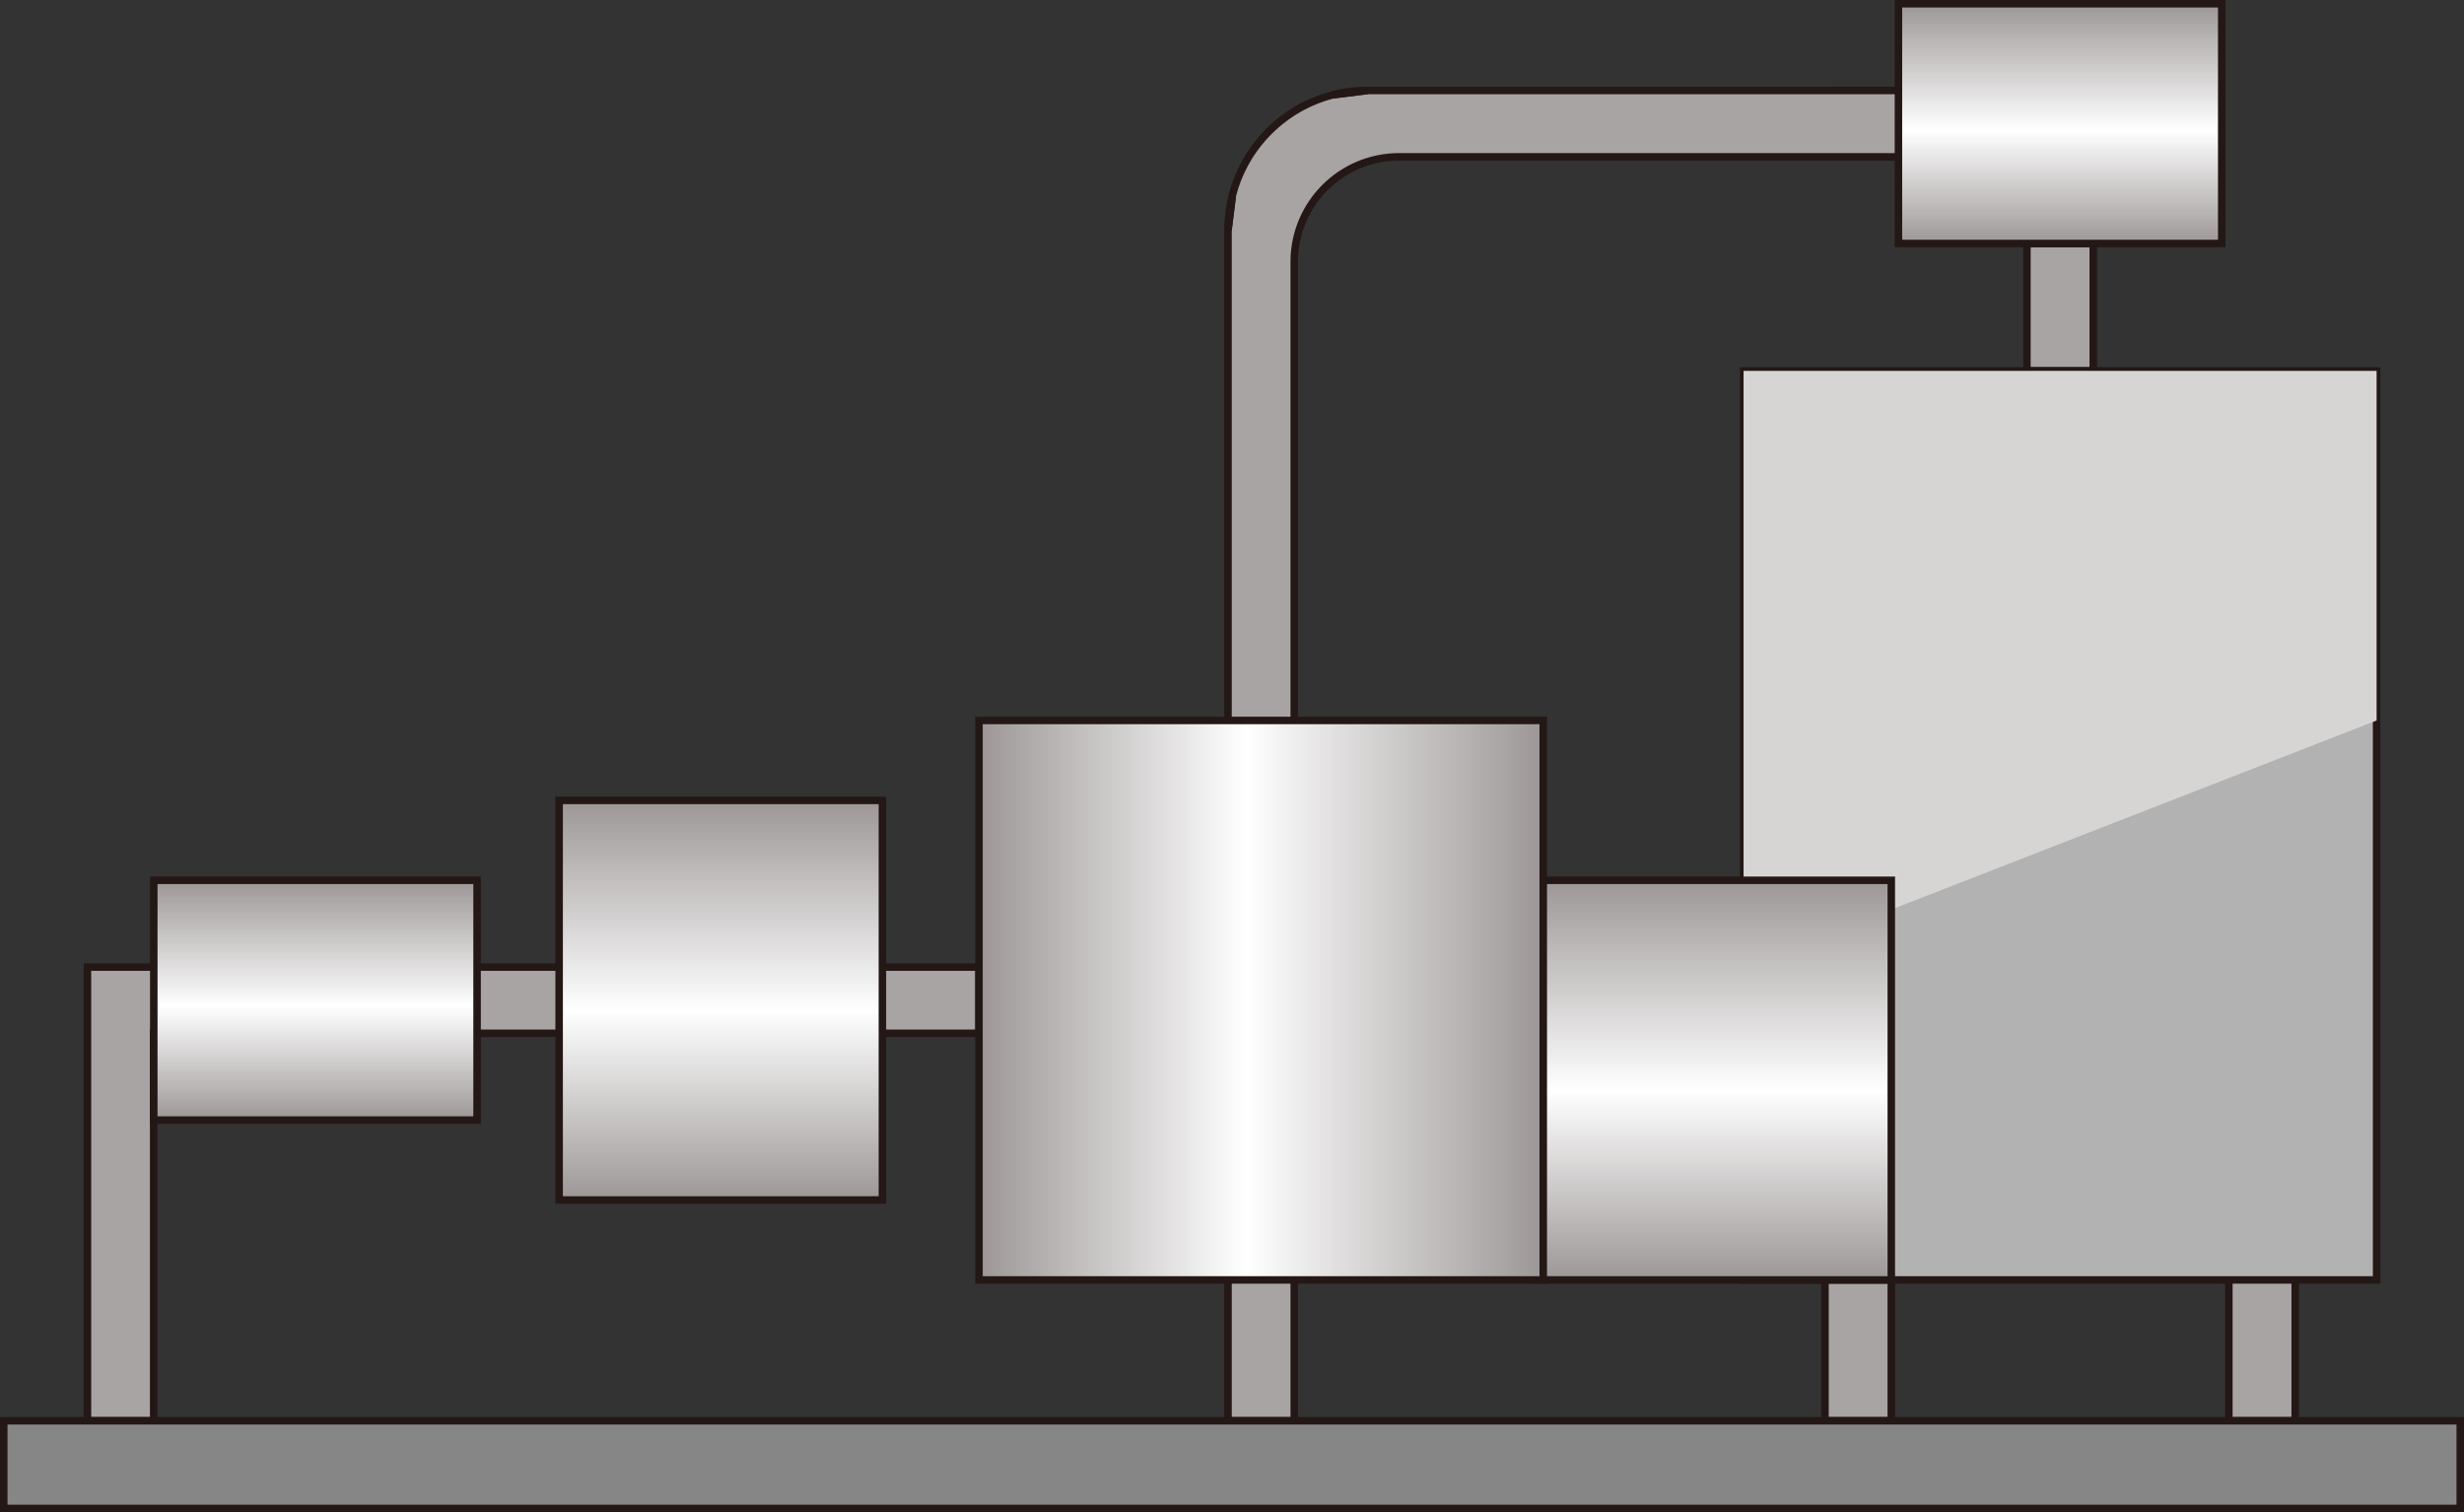 <?xml version="1.0" encoding="UTF-8" standalone="no"?>
<svg
   xmlns:dc="http://purl.org/dc/elements/1.1/"
   xmlns:cc="http://creativecommons.org/ns#"
   xmlns:rdf="http://www.w3.org/1999/02/22-rdf-syntax-ns#"
   xmlns:svg="http://www.w3.org/2000/svg"
   xmlns="http://www.w3.org/2000/svg"
   xmlns:sodipodi="http://sodipodi.sourceforge.net/DTD/sodipodi-0.dtd"
   xmlns:inkscape="http://www.inkscape.org/namespaces/inkscape"
   version="1.1"
   id="图层_1"
   x="0px"
   y="0px"
   width="164.444px"
   height="100.917px"
   viewBox="366.403 99.243 164.444 100.917"
   enable-background="new 366.403 99.243 164.444 100.917"
   xml:space="preserve"
   sodipodi:docname="电线与电缆-03.svg"><rect x="366.403" y="99.243" width="164.444" height="100.917" fill="#333333" stroke="none"/><defs
   id="defs76" /><sodipodi:namedview
   pagecolor="#ffffff"
   bordercolor="#666666"
   borderopacity="1"
   objecttolerance="10"
   gridtolerance="10"
   guidetolerance="10"
   inkscape:pageopacity="0"
   inkscape:pageshadow="2"
   inkscape:window-width="640"
   inkscape:window-height="480"
   id="namedview74" />
<g
   id="g71">
	<g
   id="g67">
		<g
   id="g6">
			
				<rect
   x="488.199"
   y="168.659"
   fill="#A8A4A3"
   stroke="#231815"
   stroke-width="0.5"
   stroke-miterlimit="10"
   width="4.426"
   height="25.399"
   id="rect2" />
			
				<rect
   x="515.154"
   y="168.659"
   fill="#A8A4A3"
   stroke="#231815"
   stroke-width="0.5"
   stroke-miterlimit="10"
   width="4.428"
   height="25.399"
   id="rect4" />
		</g>
		
			<rect
   x="501.676"
   y="115.493"
   fill="#A8A4A3"
   stroke="#231815"
   stroke-width="0.5"
   stroke-miterlimit="10"
   width="4.428"
   height="8.5"
   id="rect8" />
		
			<rect
   x="482.766"
   y="123.993"
   fill="#B2B2B2"
   stroke="#231815"
   stroke-width="0.5"
   stroke-miterlimit="10"
   width="42.248"
   height="60.666"
   id="rect10" />
		<polygon
   fill="#D7D4D4"
   points="525.014,123.993 482.766,123.993 482.766,163.781 525.014,147.325   "
   id="polygon12" />
		<path
   fill="#A8A4A3"
   stroke="#231815"
   stroke-width="0.5"
   stroke-miterlimit="10"
   d="M493.9,105.279v4.43h-34.121    c-3.859,0-7,3.13-7,7v77.35h-4.42V114.6l0.291-2.32c0.84-3.28,3.43-5.87,6.709-6.71l2.319-0.29L493.9,105.279L493.9,105.279z"
   id="path14" />
		<polygon
   fill="#A8A4A3"
   stroke="#231815"
   stroke-width="0.5"
   stroke-miterlimit="10"
   points="431.74,163.781 376.658,163.781     372.24,163.781 372.24,168.2 372.24,194.059 376.658,194.059 376.658,168.2 431.74,168.2   "
   id="polygon16" />
		
			<linearGradient
   id="SVGID_1_"
   gradientUnits="userSpaceOnUse"
   x1="379.115"
   y1="646.615"
   x2="379.115"
   y2="662.615"
   gradientTransform="matrix(1 0 0 -1 8.34 820.606)">
			<stop
   offset="0"
   style="stop-color:#9C9796"
   id="stop18" />
			<stop
   offset="0.473"
   style="stop-color:#FFFFFF"
   id="stop20" />
			<stop
   offset="1"
   style="stop-color:#9C9796"
   id="stop22" />
		</linearGradient>
		
			<rect
   x="376.666"
   y="157.99"
   fill="url(#SVGID_1_)"
   stroke="#231815"
   stroke-width="0.5"
   stroke-miterlimit="10"
   width="21.576"
   height="16"
   id="rect25" />
		
			<linearGradient
   id="SVGID_2_"
   gradientUnits="userSpaceOnUse"
   x1="495.551"
   y1="705.113"
   x2="495.551"
   y2="721.113"
   gradientTransform="matrix(1 0 0 -1 8.34 820.606)">
			<stop
   offset="0"
   style="stop-color:#9C9796"
   id="stop27" />
			<stop
   offset="0.473"
   style="stop-color:#FFFFFF"
   id="stop29" />
			<stop
   offset="1"
   style="stop-color:#9C9796"
   id="stop31" />
		</linearGradient>
		
			<rect
   x="493.102"
   y="99.493"
   fill="url(#SVGID_2_)"
   stroke="#231815"
   stroke-width="0.5"
   stroke-miterlimit="10"
   width="21.576"
   height="16"
   id="rect34" />
		
			<linearGradient
   id="SVGID_3_"
   gradientUnits="userSpaceOnUse"
   x1="472.375"
   y1="635.947"
   x2="472.375"
   y2="662.615"
   gradientTransform="matrix(1 0 0 -1 8.34 820.606)">
			<stop
   offset="0"
   style="stop-color:#9C9796"
   id="stop36" />
			<stop
   offset="0.473"
   style="stop-color:#FFFFFF"
   id="stop38" />
			<stop
   offset="1"
   style="stop-color:#9C9796"
   id="stop40" />
		</linearGradient>
		
			<rect
   x="468.803"
   y="157.99"
   fill="url(#SVGID_3_)"
   stroke="#231815"
   stroke-width="0.5"
   stroke-miterlimit="10"
   width="23.822"
   height="26.669"
   id="rect43" />
		
			<linearGradient
   id="SVGID_4_"
   gradientUnits="userSpaceOnUse"
   x1="406.167"
   y1="641.281"
   x2="406.167"
   y2="667.949"
   gradientTransform="matrix(1 0 0 -1 8.34 820.606)">
			<stop
   offset="0"
   style="stop-color:#9C9796"
   id="stop45" />
			<stop
   offset="0.473"
   style="stop-color:#FFFFFF"
   id="stop47" />
			<stop
   offset="1"
   style="stop-color:#9C9796"
   id="stop49" />
		</linearGradient>
		
			<rect
   x="403.719"
   y="152.657"
   fill="url(#SVGID_4_)"
   stroke="#231815"
   stroke-width="0.5"
   stroke-miterlimit="10"
   width="21.574"
   height="26.667"
   id="rect52" />
		
			<linearGradient
   id="SVGID_5_"
   gradientUnits="userSpaceOnUse"
   x1="11.799"
   y1="829.889"
   x2="11.799"
   y2="867.547"
   gradientTransform="matrix(-4.371139e-008 1 1 4.371139e-008 -398.148 154.191)">
			<stop
   offset="0"
   style="stop-color:#9C9796"
   id="stop54" />
			<stop
   offset="0.473"
   style="stop-color:#FFFFFF"
   id="stop56" />
			<stop
   offset="1"
   style="stop-color:#9C9796"
   id="stop58" />
		</linearGradient>
		
			<rect
   x="431.74"
   y="147.321"
   fill="url(#SVGID_5_)"
   stroke="#231815"
   stroke-width="0.5"
   stroke-miterlimit="10"
   width="37.658"
   height="37.338"
   id="rect61" />
		<path
   fill="#A8A4A3"
   stroke="#231815"
   stroke-width="0.5"
   stroke-miterlimit="10"
   d="M448.65,112.279l-0.291,2.32    C448.359,113.799,448.459,113.019,448.65,112.279z"
   id="path63" />
		<path
   fill="#A8A4A3"
   stroke="#231815"
   stroke-width="0.5"
   stroke-miterlimit="10"
   d="M457.68,105.279l-2.319,0.29    C456.1,105.379,456.879,105.279,457.68,105.279z"
   id="path65" />
	</g>
	
		<rect
   x="366.653"
   y="194.059"
   fill="#878686"
   stroke="#231815"
   stroke-width="0.5"
   stroke-miterlimit="10"
   width="163.944"
   height="5.851"
   id="rect69" />
</g>
</svg>
